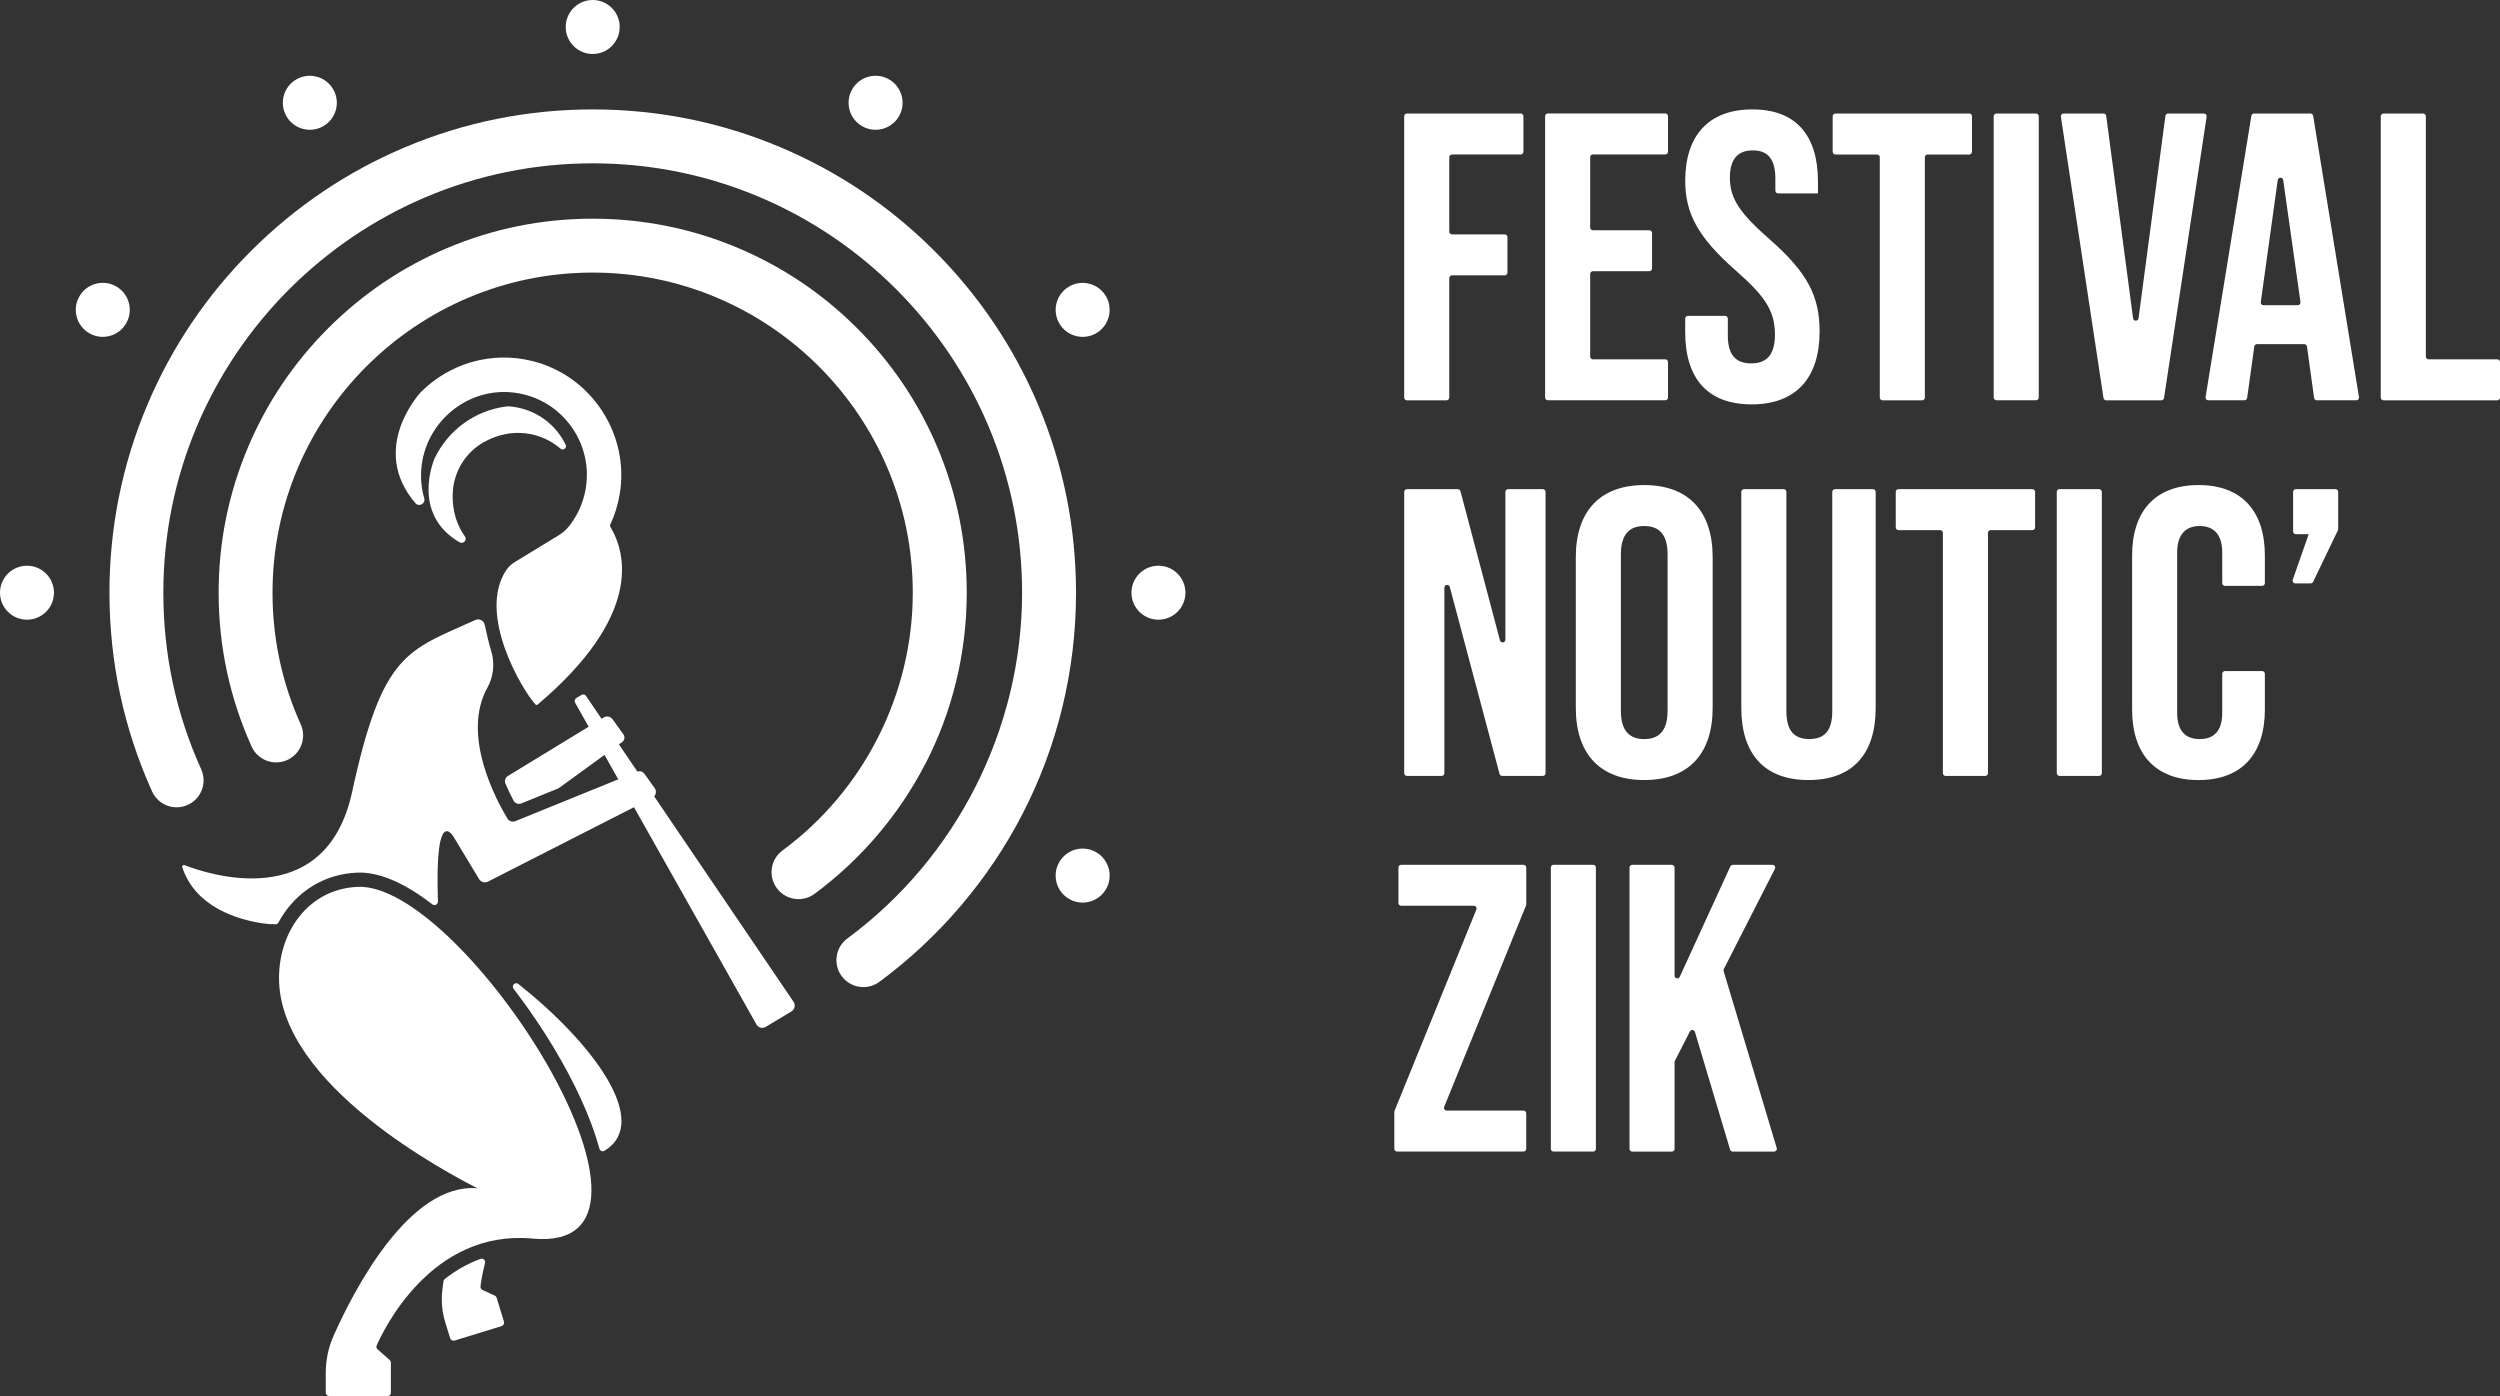 <?xml version="1.0" encoding="UTF-8"?>
<svg id="Calque_2" data-name="Calque 2" xmlns="http://www.w3.org/2000/svg" viewBox="0 0 988.35 551.9">
  <rect x="0" y="0" width="988.35" height="551.9" fill="#333333" stroke="none"/>
  <defs>
    <style>
      .cls-1 {
        fill: #fff;
      }
    </style>
  </defs>
  <g id="Logo_Boule_Noutic" data-name="Logo Boule Noutic">
    <g>
      <path class="cls-1" d="m556.22,158.26h15.64c.6,0,1.09-.49,1.09-1.09v-47.22c0-.6.49-1.09,1.09-1.09h20.82c.6,0,1.09-.49,1.09-1.09v-14.02c0-.6-.49-1.09-1.09-1.09h-20.82c-.6,0-1.09-.49-1.09-1.09v-29.4c0-.6.49-1.09,1.09-1.09h27.14c.6,0,1.09-.49,1.09-1.09v-14.02c0-.6-.49-1.09-1.09-1.09h-44.96c-.6,0-1.09.49-1.09,1.09v111.2c0,.6.49,1.09,1.09,1.09Z"/>
      <path class="cls-1" d="m659.43,157.17v-14.02c0-.6-.49-1.09-1.09-1.09h-28.59c-.6,0-1.09-.49-1.09-1.09v-32.65c0-.6.49-1.09,1.09-1.09h22.28c.6,0,1.09-.49,1.09-1.09v-14.02c0-.6-.49-1.09-1.09-1.09h-22.28c-.6,0-1.09-.49-1.09-1.09v-27.79c0-.6.49-1.09,1.09-1.09h28.59c.6,0,1.09-.49,1.09-1.09v-14.02c0-.6-.49-1.09-1.09-1.09h-46.41c-.6,0-1.09.49-1.09,1.09v111.2c0,.6.49,1.09,1.09,1.09h46.41c.6,0,1.09-.49,1.09-1.09Z"/>
      <path class="cls-1" d="m692.47,159.87c17.49,0,26.89-10.37,26.89-28.83,0-14.09-4.86-23.32-19.76-36.44-11.66-10.2-15.71-16.04-15.71-24.29,0-7.77,3.4-10.85,9.07-10.85s8.91,3.08,8.91,11.17v4.74c0,.6.49,1.09,1.09,1.09h15.75v-4.7c0-18.14-8.58-28.51-25.91-28.51s-26.56,10.37-26.56,28.18c0,12.96,5.02,22.35,19.92,35.47,11.66,10.2,15.55,16.04,15.55,25.43,0,8.42-3.72,11.34-9.4,11.34s-9.23-2.92-9.23-11.01v-6.69c0-.6-.49-1.09-1.09-1.09h-14.67c-.6,0-1.09.49-1.09,1.09v5.39c0,18.14,8.75,28.5,26.24,28.5Z"/>
      <path class="cls-1" d="m760.97,157.17V62.17c0-.6.49-1.09,1.09-1.09h16.45c.6,0,1.09-.49,1.09-1.09v-14.02c0-.6-.49-1.09-1.09-1.09h-52.89c-.6,0-1.09.49-1.09,1.09v14.02c0,.6.49,1.09,1.09,1.09h16.45c.6,0,1.09.49,1.09,1.09v95c0,.6.49,1.09,1.09,1.09h15.64c.6,0,1.09-.49,1.09-1.09Z"/>
      <rect class="cls-1" x="788.18" y="44.88" width="17.82" height="113.37" rx="1.09" ry="1.09"/>
      <path class="cls-1" d="m855.53,157.33l16.84-111.2c.1-.66-.41-1.25-1.08-1.25h-14.14c-.55,0-1.01.4-1.08.94l-10.62,80.01c-.17,1.26-1.99,1.26-2.16,0l-10.62-80.01c-.07-.54-.53-.94-1.08-.94h-15.76c-.67,0-1.18.59-1.08,1.25l16.84,111.2c.08.53.54.93,1.08.93h21.77c.54,0,1-.39,1.08-.93Z"/>
      <path class="cls-1" d="m913.41,44.88h-22.28c-.53,0-.99.39-1.07.91l-18.11,111.2c-.11.66.4,1.26,1.07,1.26h14.29c.54,0,1-.4,1.08-.94l2.82-20.31c.08-.54.54-.94,1.08-.94h18.67c.54,0,1,.4,1.08.94l2.82,20.31c.08.54.54.94,1.08.94h15.59c.67,0,1.18-.6,1.07-1.26l-18.11-111.2c-.09-.53-.54-.91-1.07-.91Zm-5.02,75.79h-13.53c-.66,0-1.17-.58-1.08-1.24l6.7-48.25c.17-1.25,1.98-1.25,2.16,0l6.83,48.25c.09.65-.42,1.24-1.08,1.24Z"/>
      <path class="cls-1" d="m987.26,142.06h-27.14c-.6,0-1.09-.49-1.09-1.09V45.97c0-.6-.49-1.09-1.09-1.09h-15.64c-.6,0-1.09.49-1.09,1.09v111.2c0,.6.49,1.09,1.09,1.09h44.96c.6,0,1.09-.49,1.09-1.09v-14.02c0-.6-.49-1.09-1.09-1.09Z"/>
      <path class="cls-1" d="m609.92,193.38h-13.69c-.6,0-1.09.49-1.09,1.09v58.42c0,1.27-1.81,1.51-2.14.28l-15.62-58.98c-.13-.48-.56-.81-1.05-.81h-20.1c-.6,0-1.09.49-1.09,1.09v111.2c0,.6.49,1.09,1.09,1.09h13.7c.6,0,1.09-.49,1.09-1.09v-73.35c0-1.27,1.81-1.51,2.14-.28l19.67,73.91c.13.48.56.81,1.05.81h16.05c.6,0,1.09-.49,1.09-1.09v-111.2c0-.6-.49-1.09-1.09-1.09Z"/>
      <path class="cls-1" d="m650.03,191.77c-17.49,0-27.05,10.37-27.05,28.5v59.6c0,18.14,9.56,28.51,27.05,28.51s27.05-10.37,27.05-28.51v-59.6c0-18.14-9.56-28.5-27.05-28.5Zm9.23,89.24c0,8.1-3.56,11.18-9.23,11.18s-9.23-3.08-9.23-11.18v-61.87c0-8.1,3.56-11.18,9.23-11.18s9.23,3.08,9.23,11.18v61.87Z"/>
      <path class="cls-1" d="m740.45,193.38h-14.99c-.6,0-1.09.49-1.09,1.09v86.69c0,8.1-3.4,11.01-9.07,11.01s-9.07-2.91-9.07-11.01v-86.69c0-.6-.49-1.09-1.09-1.09h-15.64c-.6,0-1.09.49-1.09,1.09v85.4c0,18.14,9.07,28.51,26.56,28.51s26.56-10.37,26.56-28.51v-85.4c0-.6-.49-1.09-1.09-1.09Z"/>
      <path class="cls-1" d="m803.45,193.38h-52.89c-.6,0-1.09.49-1.09,1.09v14.02c0,.6.49,1.09,1.09,1.09h16.45c.6,0,1.09.49,1.09,1.09v95c0,.6.49,1.09,1.09,1.09h15.64c.6,0,1.09-.49,1.09-1.09v-95c0-.6.49-1.09,1.09-1.09h16.45c.6,0,1.09-.49,1.09-1.09v-14.02c0-.6-.49-1.09-1.09-1.09Z"/>
      <rect class="cls-1" x="813.12" y="193.38" width="17.82" height="113.37" rx="1.09" ry="1.09"/>
      <path class="cls-1" d="m869.15,191.77c-17.17,0-26.24,10.37-26.24,27.86v60.9c0,17.49,9.07,27.86,26.24,27.86s26.24-10.37,26.24-27.86v-14.14c0-.6-.49-1.09-1.09-1.09h-14.67c-.6,0-1.09.49-1.09,1.09v15.43c0,7.45-3.56,10.37-8.91,10.37s-8.91-2.91-8.91-10.37v-63.33c0-7.45,3.56-10.53,8.91-10.53s8.91,3.08,8.91,10.53v12.03c0,.6.49,1.09,1.09,1.09h14.67c.6,0,1.09-.49,1.09-1.09v-10.9c0-17.49-9.07-27.86-26.24-27.86Z"/>
      <path class="cls-1" d="m923.29,193.38h-15.64c-.6,0-1.09.49-1.09,1.09v15.64c0,.6.49,1.09,1.09,1.09h5.07l-6.3,17.99c-.25.71.28,1.45,1.03,1.45h6.04c.42,0,.8-.24.98-.62l9.8-20.38c.07-.15.11-.31.11-.47v-14.7c0-.6-.49-1.09-1.09-1.09Z"/>
      <path class="cls-1" d="m602.31,341.89h-48.37c-.6,0-1.08.48-1.08,1.08v14.03c0,.6.48,1.08,1.08,1.08h28.73c.77,0,1.29.78,1,1.49l-32.36,79.61c-.05.13-.08.27-.08.41v14.58c0,.6.48,1.08,1.08,1.08h49.99c.6,0,1.08-.48,1.08-1.08v-14.03c0-.6-.48-1.08-1.08-1.08h-30.35c-.77,0-1.29-.78-1-1.49l32.36-79.62c.05-.13.08-.27.08-.41v-14.58c0-.6-.48-1.08-1.08-1.08Z"/>
      <path class="cls-1" d="m614.19,341.89h15.65c.6,0,1.08.48,1.08,1.08v111.21c0,.6-.49,1.08-1.08,1.08h-15.65c-.6,0-1.08-.48-1.08-1.08v-111.21c0-.6.49-1.08,1.08-1.08Z"/>
      <path class="cls-1" d="m681.41,383.93c-.08-.27-.05-.55.07-.8l20.22-39.66c.37-.72-.16-1.57-.96-1.57h-15.68c-.42,0-.81.25-.98.63l-19.99,43.61c-.49,1.06-2.07.71-2.07-.45v-42.71c0-.6-.49-1.08-1.08-1.08h-15.65c-.6,0-1.08.48-1.08,1.08v111.21c0,.6.49,1.08,1.08,1.08h15.65c.6,0,1.08-.48,1.08-1.08v-34.29c0-.17.04-.34.12-.49l5.94-11.62c.45-.87,1.72-.75,2,.18l13.9,46.52c.14.46.56.77,1.04.77h16.36c.73,0,1.24-.7,1.04-1.39l-21-69.94Z"/>
      <path class="cls-1" d="m425.39,234.32c0-25.79-5.05-50.81-15.02-74.37-9.62-22.75-23.4-43.18-40.94-60.73-17.54-17.54-37.97-31.32-60.73-40.94-23.56-9.97-48.59-15.02-74.37-15.02s-50.81,5.05-74.37,15.02c-22.75,9.62-43.18,23.4-60.73,40.94-17.54,17.54-31.32,37.98-40.94,60.73-9.97,23.56-15.02,48.58-15.02,74.37,0,27.37,5.67,53.81,16.85,78.57,2.42,5.36,8.73,7.75,14.09,5.32,5.36-2.42,7.75-8.73,5.32-14.09-9.93-21.98-14.96-45.47-14.96-69.8,0-93.6,76.15-169.75,169.75-169.75s169.75,76.15,169.75,169.75c0,53.68-25.82,104.78-69.07,136.69-4.73,3.49-5.74,10.16-2.25,14.9,2.09,2.83,5.32,4.33,8.58,4.33,2.2,0,4.41-.68,6.32-2.08,23.58-17.4,43.13-40.32,56.54-66.29,6.85-13.26,12.12-27.32,15.68-41.79,3.66-14.89,5.52-30.28,5.52-45.75Z"/>
      <path class="cls-1" d="m365.79,302.08c5.3-10.26,9.38-21.14,12.13-32.34,2.83-11.52,4.27-23.44,4.27-35.41,0-19.96-3.91-39.32-11.63-57.56-7.45-17.61-18.11-33.42-31.69-47-13.58-13.58-29.39-24.24-47-31.69-18.24-7.71-37.6-11.62-57.56-11.62s-39.32,3.91-57.56,11.62c-17.61,7.45-33.42,18.11-47,31.69-13.58,13.58-24.24,29.39-31.68,47-7.72,18.24-11.63,37.6-11.63,57.56,0,21.18,4.39,41.64,13.04,60.81,2.42,5.36,8.73,7.75,14.09,5.32,5.36-2.42,7.75-8.73,5.32-14.1-7.4-16.39-11.15-33.9-11.15-52.04,0-69.79,56.78-126.56,126.56-126.56s126.56,56.78,126.56,126.56c0,40.02-19.25,78.12-51.5,101.91-4.74,3.49-5.74,10.16-2.25,14.9,2.09,2.83,5.32,4.33,8.58,4.33,2.2,0,4.41-.68,6.32-2.08,18.24-13.46,33.38-31.2,43.75-51.3Z"/>
      <path class="cls-1" d="m234.32,21.34c5.89,0,10.67-4.78,10.67-10.67s-4.78-10.67-10.67-10.67-10.67,4.78-10.67,10.67,4.78,10.67,10.67,10.67Z"/>
      <path class="cls-1" d="m127.83,49.88c5.1-2.95,6.85-9.47,3.9-14.58-2.95-5.1-9.47-6.85-14.58-3.91-5.1,2.95-6.85,9.47-3.91,14.58,2.95,5.1,9.47,6.85,14.58,3.91Z"/>
      <path class="cls-1" d="m49.88,127.83c2.95-5.1,1.2-11.63-3.91-14.58-5.1-2.95-11.63-1.2-14.58,3.91-2.95,5.1-1.2,11.63,3.91,14.58s11.63,1.2,14.58-3.91Z"/>
      <path class="cls-1" d="m10.67,223.65c-5.89,0-10.67,4.78-10.67,10.67s4.78,10.67,10.67,10.67,10.67-4.78,10.67-10.67-4.78-10.67-10.67-10.67Z"/>
      <path class="cls-1" d="m433.35,336.91c-5.1-2.95-11.63-1.2-14.58,3.91-2.95,5.1-1.2,11.63,3.91,14.58s11.63,1.2,14.58-3.91c2.95-5.1,1.2-11.63-3.91-14.58Z"/>
      <path class="cls-1" d="m457.98,223.65c-5.89,0-10.67,4.78-10.67,10.67s4.78,10.67,10.67,10.67,10.67-4.78,10.67-10.67-4.78-10.67-10.67-10.67Z"/>
      <path class="cls-1" d="m422.68,113.26c-5.1,2.95-6.85,9.47-3.91,14.58,2.95,5.1,9.47,6.85,14.58,3.91s6.85-9.47,3.91-14.58c-2.95-5.1-9.47-6.85-14.58-3.91Z"/>
      <path class="cls-1" d="m340.82,49.88c5.1,2.95,11.63,1.2,14.58-3.91,2.95-5.1,1.2-11.63-3.91-14.58s-11.63-1.2-14.58,3.91c-2.95,5.1-1.2,11.63,3.91,14.58Z"/>
      <path class="cls-1" d="m142.78,350.59c-19.58,0-32.47,16.52-32.47,36.1,0,42.5,67.57,77.45,78.39,83.09-26.99-2.21-48.93,40.59-56.79,58.24-2.06,4.62-3.12,9.61-3.12,14.67v7.85c0,.76.61,1.37,1.37,1.37h23.14c.68,0,1.23-.55,1.23-1.23v-11.98c0-.39-.17-.76-.45-1.01l-4.87-4.32c-.39-.35-.52-.91-.31-1.4,2.71-6.22,21.61-45.87,61.38-42.33,66.43,6.62-24.35-137.55-67.49-139.05Z"/>
      <path class="cls-1" d="m258.63,314.84c.79-.89.92-2.25.18-3.28l-4.05-5.65c-.63-.88-1.76-1.22-2.77-.87l-7.3-10.75,1.28-.93c.97-.71,1.19-2.06.49-3.04l-4.3-5.98c-.79-1.1-2.3-1.41-3.46-.7l-.88.54-6.13-9.04c-.4-.6-1.2-.77-1.82-.4l-1.99,1.2c-.65.39-.88,1.24-.5,1.9l5.34,9.46-31.92,19.47c-1.04.63-1.45,1.93-.97,3.05,1.09,2.54,2.21,4.81,3.2,6.68.59,1.11,1.93,1.6,3.09,1.12l14.44-5.87c.2-.08.39-.19.56-.31l17.86-13,5.45,9.66-40.7,16.53c-1.16.47-2.48.03-3.13-1.04-4.27-7.05-18.37-32.89-7.91-51.73,2.45-4.41,2.99-9.65,1.51-14.48-.95-3.1-1.71-6.41-2.57-10.39-.36-1.68-2.18-2.59-3.73-1.88-26.75,12.17-36.71,12.59-48.7,68-10.49,48.46-57.84,32.21-66.26,28.9-.52-.21-1.05.29-.88.82,5.21,16.08,22.52,20.81,31.7,22.19,1.71.26,3.44.38,5.17.38.48,0,.92-.28,1.15-.7,1.38-2.55,3.01-4.92,4.87-7.09,7.03-8.16,16.91-12.65,27.82-12.65h.19c8.12.29,17.52,4.51,27.98,12.56.91.7,2.22.03,2.19-1.12-1.37-40.38,6.61-24.89,6.61-24.89l9.65,16.01c.73,1.21,2.27,1.65,3.52,1.01l57.73-29.42,48.42,85.9c.73,1.29,2.38,1.73,3.65.96l10.17-6.12c1.32-.79,1.7-2.53.84-3.81l-55.11-81.22Z"/>
      <path class="cls-1" d="m196.33,513.06c-.12-.39-.4-.72-.78-.89l-4.76-2.17c-.57-.26-.91-.86-.83-1.48.2-1.61.69-4.96,1.79-9.21.27-1.06-.75-1.99-1.78-1.62-5.33,1.92-10.05,4.73-14.16,7.96-.26.21-.44.51-.48.84-.17,1.21-.32,2.34-.44,3.38-.53,4.33-.14,8.72,1.14,12.89l1.92,6.25c.23.76,1.04,1.19,1.8.95l18.53-5.69c.76-.23,1.19-1.04.95-1.8l-2.89-9.42Z"/>
      <path class="cls-1" d="m204.94,389.01c-1.24-.99-2.88.61-1.91,1.87.73.95,1.45,1.91,2.17,2.88,9.85,13.24,18.26,27.2,24.33,40.39,3.18,6.92,5.64,13.47,7.31,19.47.05.17.09.34.14.52.24.88,1.26,1.27,2.04.79,18.52-11.33-4.37-42.33-34.07-65.91Z"/>
      <path class="cls-1" d="m191.38,174.75c10.89-6.07,22.5-4.02,30.23,2.63,1.07.92,2.64-.29,2.02-1.57-.64-1.32-1.4-2.6-2.26-3.81-4.44-6.25-11.1-10.23-18.74-11.21-.4-.05-.8-.09-1.21-.13-.37-.02-.71,0-1.1.02-12.85,1.59-23.3,9.66-28.49,20.51,0,0-9.71,21.88,9.87,33.2,1.49.86,3.09-.93,2.09-2.33-2.68-3.75-5.19-9.44-4.79-17.4.42-8.29,5.12-15.89,12.37-19.93Z"/>
      <path class="cls-1" d="m210.85,142.83c-16.64-4.27-33.29.98-44.46,12.17,0,0-20.82,22.1-2.19,43.9,1.42,1.66,4.13.21,3.52-1.88-.93-3.21-1.53-7.14-1.16-11.67,1.51-18.53,18.35-32.48,36.79-30.12,19.19,2.46,31.87,20.69,27.96,39.24-1.06,5.02-3.21,9.53-6.16,13.33-1.2,1.54-2.67,2.85-4.34,3.86l-17.38,10.6c-1.36.83-2.52,1.94-3.39,3.27-11.37,17.45,6.34,47.08,11.59,52.93.03.03.06.06.09.09.24.2.59.2.83,0,41.35-35.05,35.14-59.72,28.68-70.4-.11-.19-.13-.42-.03-.61,1.8-3.83,3.11-7.97,3.83-12.38,3.83-23.48-11.14-46.4-34.18-52.32Z"/>
    </g>
  </g>
</svg>